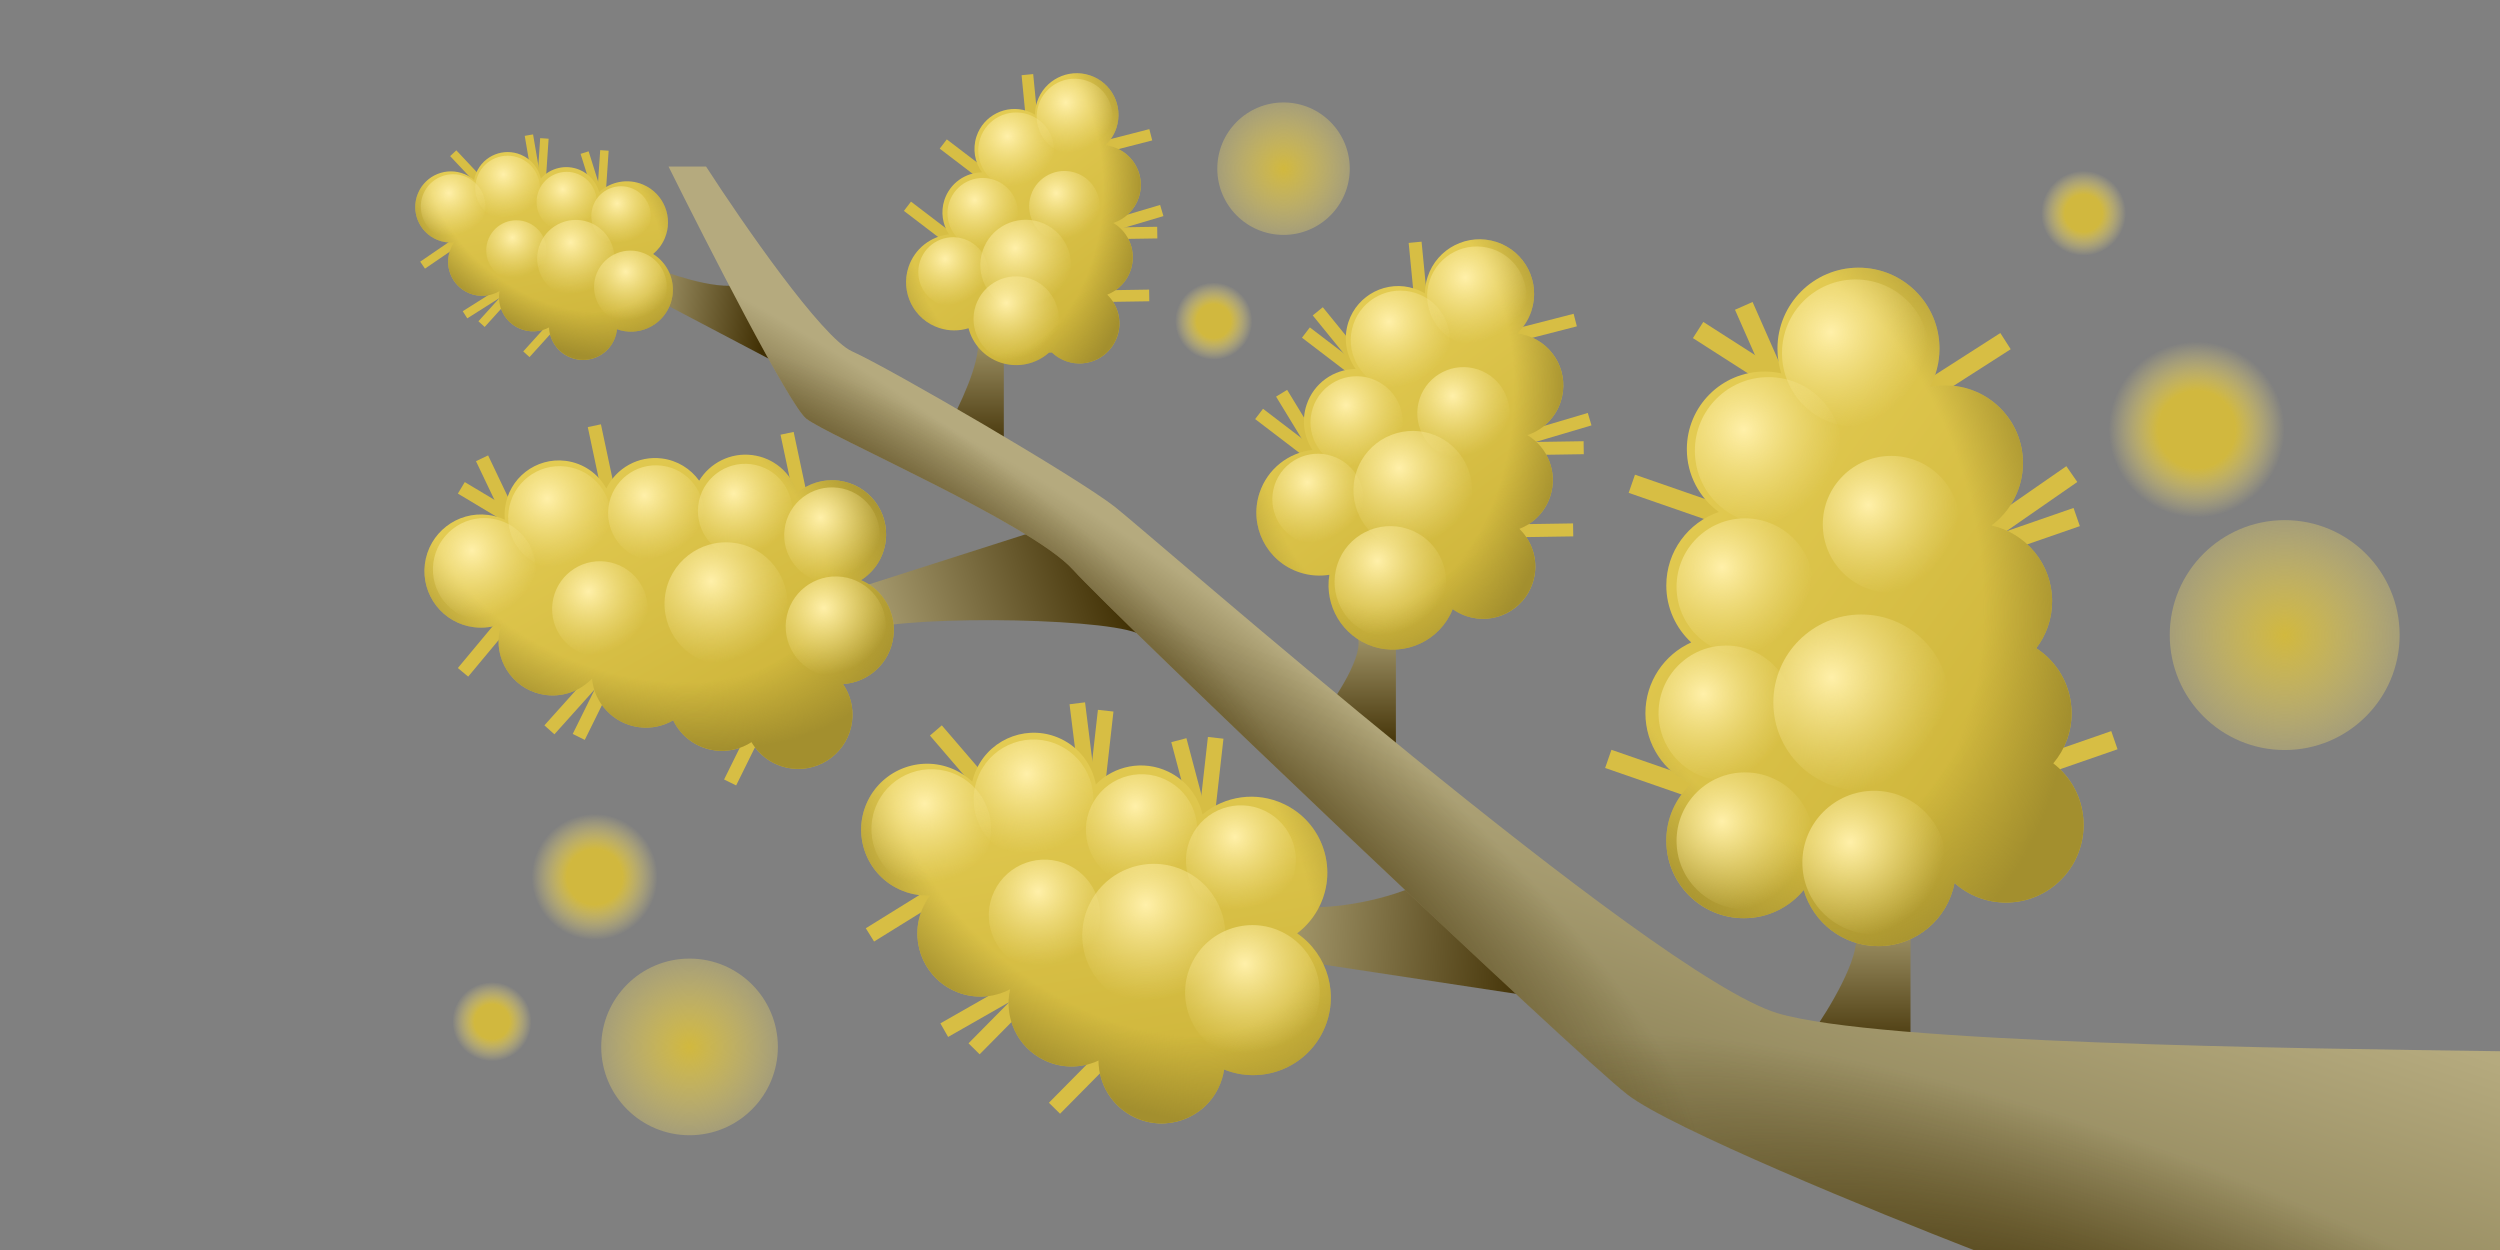 <svg viewBox="0 0 240 120" fill="none" xmlns="http://www.w3.org/2000/svg">
<rect x="0" y="0" width="240" height="120" fill="#808080" stroke="none"/>
<path fill-rule="evenodd" clip-rule="evenodd" d="M193.028 33.525L182.243 40.435L181.247 38.88L192.032 31.971L193.028 33.525Z" fill="#D7BE44"/>
<path fill-rule="evenodd" clip-rule="evenodd" d="M162.52 32.459L173.306 39.369L174.301 37.814L163.516 30.905L162.52 32.459Z" fill="#D7BE44"/>
<path fill-rule="evenodd" clip-rule="evenodd" d="M166.558 29.736L171.726 41.456L173.416 40.711L168.247 28.991L166.558 29.736Z" fill="#D7BE44"/>
<path fill-rule="evenodd" clip-rule="evenodd" d="M198.369 44.753L187.844 52.054L188.897 53.571L199.421 46.27L198.369 44.753Z" fill="#D7BE44"/>
<path fill-rule="evenodd" clip-rule="evenodd" d="M199.665 50.508L187.564 54.705L186.959 52.961L199.06 48.763L199.665 50.508Z" fill="#D7BE44"/>
<path fill-rule="evenodd" clip-rule="evenodd" d="M156.352 47.314L168.454 51.512L169.059 49.768L156.957 45.57L156.352 47.314Z" fill="#D7BE44"/>
<path fill-rule="evenodd" clip-rule="evenodd" d="M154.093 73.725L166.194 77.923L166.799 76.179L154.698 71.981L154.093 73.725Z" fill="#D7BE44"/>
<path fill-rule="evenodd" clip-rule="evenodd" d="M203.285 71.929L191.184 76.127L190.579 74.383L202.68 70.185L203.285 71.929Z" fill="#D7BE44"/>
<path fill-rule="evenodd" clip-rule="evenodd" d="M44.945 64.955L50.671 58.08L49.68 57.255L43.954 64.13L44.945 64.955Z" fill="#D7BE44"/>
<path fill-rule="evenodd" clip-rule="evenodd" d="M46.858 43.718L50.709 51.793L49.545 52.348L45.694 44.273L46.858 43.718Z" fill="#D7BE44"/>
<path fill-rule="evenodd" clip-rule="evenodd" d="M44.619 46.279L52.293 50.88L51.63 51.986L43.956 47.385L44.619 46.279Z" fill="#D7BE44"/>
<path fill-rule="evenodd" clip-rule="evenodd" d="M52.262 69.633L58.237 62.973L59.197 63.834L53.222 70.494L52.262 69.633Z" fill="#D7BE44"/>
<path fill-rule="evenodd" clip-rule="evenodd" d="M56.138 71.03L60.099 63.008L58.942 62.437L54.981 70.459L56.138 71.03Z" fill="#D7BE44"/>
<path fill-rule="evenodd" clip-rule="evenodd" d="M57.689 40.734L59.547 49.486L58.285 49.754L56.428 41.002L57.689 40.734Z" fill="#D7BE44"/>
<path fill-rule="evenodd" clip-rule="evenodd" d="M76.19 41.464L78.048 50.216L76.786 50.484L74.929 41.732L76.19 41.464Z" fill="#D7BE44"/>
<path fill-rule="evenodd" clip-rule="evenodd" d="M70.67 75.402L74.631 67.38L73.474 66.809L69.513 74.831L70.67 75.402Z" fill="#D7BE44"/>
<path fill-rule="evenodd" clip-rule="evenodd" d="M151.378 31.329L143.016 33.477L142.706 32.272L151.068 30.124L151.378 31.329Z" fill="#D7BE44"/>
<path fill-rule="evenodd" clip-rule="evenodd" d="M126.023 30.28L131.47 36.978L132.436 36.193L126.989 29.495L126.023 30.28Z" fill="#D7BE44"/>
<path fill-rule="evenodd" clip-rule="evenodd" d="M135.232 23.32L136.068 31.913L137.306 31.792L136.47 23.199L135.232 23.32Z" fill="#D7BE44"/>
<path fill-rule="evenodd" clip-rule="evenodd" d="M152.428 39.643L144.151 42.097L144.504 43.29L152.782 40.837L152.428 39.643Z" fill="#D7BE44"/>
<path fill-rule="evenodd" clip-rule="evenodd" d="M152.044 43.602L143.412 43.736L143.392 42.492L152.025 42.357L152.044 43.602Z" fill="#D7BE44"/>
<path fill-rule="evenodd" clip-rule="evenodd" d="M126.996 45.447L122.503 38.075L123.565 37.427L128.058 44.799L126.996 45.447Z" fill="#D7BE44"/>
<path fill-rule="evenodd" clip-rule="evenodd" d="M124.99 32.42L131.852 37.66L132.607 36.671L125.745 31.431L124.99 32.42Z" fill="#D7BE44"/>
<path fill-rule="evenodd" clip-rule="evenodd" d="M120.495 40.232L127.356 45.472L128.111 44.483L121.25 39.243L120.495 40.232Z" fill="#D7BE44"/>
<path fill-rule="evenodd" clip-rule="evenodd" d="M151.032 51.492L142.4 51.626L142.38 50.382L151.013 50.247L151.032 51.492Z" fill="#D7BE44"/>
<path fill-rule="evenodd" clip-rule="evenodd" d="M83.91 90.388L92.763 84.897L91.971 83.621L83.118 89.112L83.91 90.388Z" fill="#D7BE44"/>
<path fill-rule="evenodd" clip-rule="evenodd" d="M104.165 67.424L105.453 77.761L103.963 77.947L102.675 67.609L104.165 67.424Z" fill="#D7BE44"/>
<path fill-rule="evenodd" clip-rule="evenodd" d="M90.413 69.635L97.201 77.537L96.062 78.516L89.274 70.613L90.413 69.635Z" fill="#D7BE44"/>
<path fill-rule="evenodd" clip-rule="evenodd" d="M90.276 98.243L99.325 93.081L100.069 94.385L91.02 99.547L90.276 98.243Z" fill="#D7BE44"/>
<path fill-rule="evenodd" clip-rule="evenodd" d="M94.045 101.213L101.369 93.805L100.301 92.749L92.977 100.158L94.045 101.213Z" fill="#D7BE44"/>
<path fill-rule="evenodd" clip-rule="evenodd" d="M116.567 80.934L113.896 70.865L112.444 71.249L115.115 81.319L116.567 80.934Z" fill="#D7BE44"/>
<path fill-rule="evenodd" clip-rule="evenodd" d="M106.892 68.309L105.728 78.662L104.236 78.494L105.4 68.142L106.892 68.309Z" fill="#D7BE44"/>
<path fill-rule="evenodd" clip-rule="evenodd" d="M117.452 70.916L116.288 81.268L114.796 81.101L115.96 70.748L117.452 70.916Z" fill="#D7BE44"/>
<path fill-rule="evenodd" clip-rule="evenodd" d="M101.764 106.919L109.088 99.511L108.02 98.455L100.696 105.864L101.764 106.919Z" fill="#D7BE44"/>
<path fill-rule="evenodd" clip-rule="evenodd" d="M40.798 25.789L45.443 22.611L44.985 21.941L40.34 25.12L40.798 25.789Z" fill="#D7BE44"/>
<path fill-rule="evenodd" clip-rule="evenodd" d="M51.174 12.904L52.12 18.453L51.32 18.589L50.374 13.041L51.174 12.904Z" fill="#D7BE44"/>
<path fill-rule="evenodd" clip-rule="evenodd" d="M43.805 14.431L47.66 18.532L47.069 19.088L43.214 14.987L43.805 14.431Z" fill="#D7BE44"/>
<path fill-rule="evenodd" clip-rule="evenodd" d="M44.424 29.876L49.183 26.871L49.616 27.556L44.858 30.562L44.424 29.876Z" fill="#D7BE44"/>
<path fill-rule="evenodd" clip-rule="evenodd" d="M46.53 31.388L50.304 27.212L49.702 26.669L45.928 30.844L46.53 31.388Z" fill="#D7BE44"/>
<path fill-rule="evenodd" clip-rule="evenodd" d="M58.195 19.897L56.509 14.527L55.735 14.77L57.421 20.14L58.195 19.897Z" fill="#D7BE44"/>
<path fill-rule="evenodd" clip-rule="evenodd" d="M52.667 13.317L52.29 18.933L51.48 18.878L51.858 13.262L52.667 13.317Z" fill="#D7BE44"/>
<path fill-rule="evenodd" clip-rule="evenodd" d="M58.43 14.469L58.052 20.084L57.243 20.03L57.62 14.414L58.43 14.469Z" fill="#D7BE44"/>
<path fill-rule="evenodd" clip-rule="evenodd" d="M50.834 34.281L54.608 30.105L54.006 29.561L50.232 33.737L50.834 34.281Z" fill="#D7BE44"/>
<path fill-rule="evenodd" clip-rule="evenodd" d="M110.614 13.48L104.057 15.164L103.778 14.08L110.335 12.396L110.614 13.48Z" fill="#D7BE44"/>
<path fill-rule="evenodd" clip-rule="evenodd" d="M98.072 7.22L98.728 13.958L99.842 13.849L99.186 7.111L98.072 7.22Z" fill="#D7BE44"/>
<path fill-rule="evenodd" clip-rule="evenodd" d="M111.371 19.674L104.88 21.598L105.198 22.671L111.689 20.747L111.371 19.674Z" fill="#D7BE44"/>
<path fill-rule="evenodd" clip-rule="evenodd" d="M111.106 22.889L104.337 22.994L104.32 21.875L111.089 21.77L111.106 22.889Z" fill="#D7BE44"/>
<path fill-rule="evenodd" clip-rule="evenodd" d="M90.214 14.269L95.594 18.378L96.274 17.488L90.893 13.38L90.214 14.269Z" fill="#D7BE44"/>
<path fill-rule="evenodd" clip-rule="evenodd" d="M86.776 20.245L92.157 24.354L92.836 23.465L87.456 19.356L86.776 20.245Z" fill="#D7BE44"/>
<path fill-rule="evenodd" clip-rule="evenodd" d="M110.332 28.922L103.563 29.027L103.546 27.908L110.315 27.802L110.332 28.922Z" fill="#D7BE44"/>
<path d="M178.164 89.664C178.584 91.943 175.542 96.947 173.969 99.163L183.409 101.538V87.526C181.486 87.289 177.745 87.384 178.164 89.664Z" fill="url(#paint0_linear_476_10326)"/>
<path d="M130.385 61.342C130.804 63.343 127.762 67.735 126.189 69.68L134.006 72.003V59.704C132.083 59.496 129.965 59.341 130.385 61.342Z" fill="url(#paint1_linear_476_10326)"/>
<path d="M63.22 25.89C65.155 26.552 69.994 28.273 72.118 26.951L74.786 34.956L61.477 27.956C61.506 26.022 61.286 25.228 63.22 25.89Z" fill="url(#paint2_linear_476_10326)"/>
<path d="M82.174 60.757C85.197 59.041 105.156 59.217 109.122 60.757L102.093 50.128L82.173 56.5C82.832 59.723 79.15 62.474 82.174 60.757Z" fill="url(#paint3_linear_476_10326)"/>
<path d="M123.606 86.827C126.963 87.73 134.72 86.284 138.173 83.798L146.971 95.625L122.632 91.93C122.461 88.645 120.248 85.924 123.606 86.827Z" fill="url(#paint4_linear_476_10326)"/>
<path d="M93.86 32.748C94.15 34.749 92.046 39.141 90.957 41.087L96.366 43.409V31.11C95.035 30.902 93.57 30.747 93.86 32.748Z" fill="url(#paint5_linear_476_10326)"/>
<path d="M170.622 97.261C180.229 100.164 220.386 100.65 240 100.919V120H189.466C180.126 116.372 160.406 108.309 156.243 105.083C151.04 101.051 107.009 59.125 103.006 54.69C99.004 50.256 79.39 41.79 77.389 40.177C75.788 38.887 67.915 23.514 64.18 15.988H67.782C71.251 21.363 78.91 32.436 81.792 33.726C85.394 35.339 103.407 45.821 107.009 48.643C110.612 51.465 158.614 93.633 170.622 97.261Z" fill="url(#paint6_linear_476_10326)"/>
<path d="M170.622 97.261C180.229 100.164 220.386 100.65 240 100.919V120H189.466C180.126 116.372 160.406 108.309 156.243 105.083C151.04 101.051 107.009 59.125 103.006 54.69C99.004 50.256 79.39 41.79 77.389 40.177C75.788 38.887 67.915 23.514 64.18 15.988H67.782C71.251 21.363 78.91 32.436 81.792 33.726C85.394 35.339 103.407 45.821 107.009 48.643C110.612 51.465 158.614 93.633 170.622 97.261Z" fill="url(#paint7_radial_476_10326)"/>
<path d="M170.622 97.261C180.229 100.164 220.386 100.65 240 100.919V120H189.466C180.126 116.372 160.406 108.309 156.243 105.083C151.04 101.051 107.009 59.125 103.006 54.69C99.004 50.256 79.39 41.79 77.389 40.177C75.788 38.887 67.915 23.514 64.18 15.988H67.782C71.251 21.363 78.91 32.436 81.792 33.726C85.394 35.339 103.407 45.821 107.009 48.643C110.612 51.465 158.614 93.633 170.622 97.261Z" fill="url(#paint8_radial_476_10326)"/>
<path d="M170.622 97.261C180.229 100.164 220.386 100.65 240 100.919V120H189.466C180.126 116.372 160.406 108.309 156.243 105.083C151.04 101.051 107.009 59.125 103.006 54.69C99.004 50.256 79.39 41.79 77.389 40.177C75.788 38.887 67.915 23.514 64.18 15.988H67.782C71.251 21.363 78.91 32.436 81.792 33.726C85.394 35.339 103.407 45.821 107.009 48.643C110.612 51.465 158.614 93.633 170.622 97.261Z" fill="url(#paint9_radial_476_10326)"/>
<path fill-rule="evenodd" clip-rule="evenodd" d="M186.191 33.473C186.191 34.801 185.858 36.051 185.271 37.145C185.75 37.048 186.246 36.997 186.753 36.997C190.868 36.997 194.204 40.334 194.204 44.449C194.204 46.907 193.014 49.087 191.178 50.444C194.512 51.186 197.004 54.161 197.004 57.718C197.004 59.413 196.438 60.975 195.485 62.227C197.523 63.557 198.871 65.857 198.871 68.472C198.871 70.305 198.209 71.984 197.111 73.282C198.882 74.644 200.024 76.785 200.024 79.193C200.024 83.308 196.688 86.644 192.573 86.644C190.678 86.644 188.949 85.937 187.634 84.772C186.98 88.22 183.951 90.827 180.313 90.827C176.918 90.827 174.053 88.556 173.155 85.45C171.788 87.098 169.725 88.147 167.417 88.147C163.301 88.147 159.965 84.811 159.965 80.696C159.965 78.55 160.872 76.616 162.324 75.256C159.749 74.083 157.959 71.487 157.959 68.472C157.959 65.445 159.765 62.839 162.357 61.673C160.886 60.312 159.965 58.365 159.965 56.202C159.965 52.929 162.075 50.149 165.009 49.148C163.148 47.794 161.937 45.598 161.937 43.119C161.937 39.004 165.273 35.668 169.389 35.668C169.943 35.668 170.484 35.728 171.004 35.843C170.765 35.096 170.636 34.299 170.636 33.473C170.636 29.177 174.118 25.696 178.413 25.696C182.709 25.696 186.191 29.177 186.191 33.473Z" fill="url(#paint10_linear_476_10326)"/>
<path fill-rule="evenodd" clip-rule="evenodd" d="M186.191 33.473C186.191 34.801 185.858 36.051 185.271 37.145C185.75 37.048 186.246 36.997 186.753 36.997C190.868 36.997 194.204 40.334 194.204 44.449C194.204 46.907 193.014 49.087 191.178 50.444C194.512 51.186 197.004 54.161 197.004 57.718C197.004 59.413 196.438 60.975 195.485 62.227C197.523 63.557 198.871 65.857 198.871 68.472C198.871 70.305 198.209 71.984 197.111 73.282C198.882 74.644 200.024 76.785 200.024 79.193C200.024 83.308 196.688 86.644 192.573 86.644C190.678 86.644 188.949 85.937 187.634 84.772C186.98 88.22 183.951 90.827 180.313 90.827C176.918 90.827 174.053 88.556 173.155 85.45C171.788 87.098 169.725 88.147 167.417 88.147C163.301 88.147 159.965 84.811 159.965 80.696C159.965 78.55 160.872 76.616 162.324 75.256C159.749 74.083 157.959 71.487 157.959 68.472C157.959 65.445 159.765 62.839 162.357 61.673C160.886 60.312 159.965 58.365 159.965 56.202C159.965 52.929 162.075 50.149 165.009 49.148C163.148 47.794 161.937 45.598 161.937 43.119C161.937 39.004 165.273 35.668 169.389 35.668C169.943 35.668 170.484 35.728 171.004 35.843C170.765 35.096 170.636 34.299 170.636 33.473C170.636 29.177 174.118 25.696 178.413 25.696C182.709 25.696 186.191 29.177 186.191 33.473Z" fill="url(#paint11_radial_476_10326)"/>
<path d="M174.094 56.334C174.094 59.964 171.152 62.907 167.522 62.907C163.891 62.907 160.949 59.964 160.949 56.334C160.949 52.703 163.891 49.761 167.522 49.761C171.152 49.761 174.094 52.703 174.094 56.334Z" fill="url(#paint12_radial_476_10326)"/>
<path d="M188.133 50.338C188.133 53.968 185.19 56.911 181.56 56.911C177.93 56.911 174.987 53.968 174.987 50.338C174.987 46.708 177.93 43.765 181.56 43.765C185.19 43.765 188.133 46.708 188.133 50.338Z" fill="url(#paint13_radial_476_10326)"/>
<path d="M172.199 68.462C172.199 72.047 169.293 74.953 165.708 74.953C162.124 74.953 159.218 72.047 159.218 68.462C159.218 64.878 162.124 61.972 165.708 61.972C169.293 61.972 172.199 64.878 172.199 68.462Z" fill="url(#paint14_radial_476_10326)"/>
<path d="M187.138 67.439C187.138 72.105 183.355 75.888 178.689 75.888C174.023 75.888 170.24 72.105 170.24 67.439C170.24 62.773 174.023 58.99 178.689 58.99C183.355 58.99 187.138 62.773 187.138 67.439Z" fill="url(#paint15_radial_476_10326)"/>
<path d="M174.094 80.722C174.094 84.352 171.152 87.295 167.522 87.295C163.891 87.295 160.949 84.352 160.949 80.722C160.949 77.092 163.891 74.149 167.522 74.149C171.152 74.149 174.094 77.092 174.094 80.722Z" fill="url(#paint16_radial_476_10326)"/>
<path d="M186.809 82.805C186.809 86.611 183.724 89.697 179.918 89.697C176.112 89.697 173.026 86.611 173.026 82.805C173.026 78.999 176.112 75.914 179.918 75.914C183.724 75.914 186.809 78.999 186.809 82.805Z" fill="url(#paint17_radial_476_10326)"/>
<path d="M176.84 43.27C176.84 47.173 173.676 50.338 169.773 50.338C165.87 50.338 162.706 47.173 162.706 43.27C162.706 39.367 165.87 36.203 169.773 36.203C173.676 36.203 176.84 39.367 176.84 43.27Z" fill="url(#paint18_radial_476_10326)"/>
<path d="M185.206 33.895C185.206 37.798 182.041 40.963 178.138 40.963C174.235 40.963 171.071 37.798 171.071 33.895C171.071 29.992 174.235 26.828 178.138 26.828C182.041 26.828 185.206 29.992 185.206 33.895Z" fill="url(#paint19_radial_476_10326)"/>
<path d="M219.331 41.24C219.331 45.906 215.548 49.689 210.882 49.689C206.216 49.689 202.433 45.906 202.433 41.24C202.433 36.574 206.216 32.791 210.882 32.791C215.548 32.791 219.331 36.574 219.331 41.24Z" fill="url(#paint20_radial_476_10326)"/>
<path d="M204.101 20.472C204.101 22.723 202.276 24.549 200.024 24.549C197.773 24.549 195.948 22.723 195.948 20.472C195.948 18.22 197.773 16.395 200.024 16.395C202.276 16.395 204.101 18.22 204.101 20.472Z" fill="url(#paint21_radial_476_10326)"/>
<path d="M120.232 30.83C120.232 32.882 118.569 34.545 116.517 34.545C114.465 34.545 112.801 32.882 112.801 30.83C112.801 28.778 114.465 27.114 116.517 27.114C118.569 27.114 120.232 28.778 120.232 30.83Z" fill="url(#paint22_radial_476_10326)"/>
<path d="M63.145 84.184C63.145 87.529 60.434 90.241 57.089 90.241C53.743 90.241 51.032 87.529 51.032 84.184C51.032 80.839 53.743 78.127 57.089 78.127C60.434 78.127 63.145 80.839 63.145 84.184Z" fill="url(#paint23_radial_476_10326)"/>
<path d="M51.036 98.081C51.036 100.184 49.331 101.888 47.229 101.888C45.126 101.888 43.422 100.184 43.422 98.081C43.422 95.978 45.126 94.274 47.229 94.274C49.331 94.274 51.036 95.978 51.036 98.081Z" fill="url(#paint24_radial_476_10326)"/>
<path d="M129.577 16.193C129.577 19.704 126.73 22.551 123.218 22.551C119.707 22.551 116.86 19.704 116.86 16.193C116.86 12.681 119.707 9.835 123.218 9.835C126.73 9.835 129.577 12.681 129.577 16.193Z" fill="url(#paint25_radial_476_10326)"/>
<path d="M230.366 60.967C230.366 67.062 225.426 72.003 219.331 72.003C213.236 72.003 208.295 67.062 208.295 60.967C208.295 54.873 213.236 49.932 219.331 49.932C225.426 49.932 230.366 54.873 230.366 60.967Z" fill="url(#paint26_radial_476_10326)"/>
<path d="M74.676 100.503C74.676 105.187 70.879 108.983 66.196 108.983C61.513 108.983 57.717 105.187 57.717 100.503C57.717 95.82 61.513 92.024 66.196 92.024C70.879 92.024 74.676 95.82 74.676 100.503Z" fill="url(#paint27_radial_476_10326)"/>
<path fill-rule="evenodd" clip-rule="evenodd" d="M45.502 60.212C46.423 60.328 47.318 60.205 48.127 59.894C48.019 60.218 47.94 60.557 47.896 60.909C47.538 63.761 49.561 66.363 52.413 66.721C54.117 66.934 55.731 66.299 56.832 65.144C57.056 67.518 58.901 69.504 61.366 69.813C62.541 69.96 63.673 69.704 64.624 69.152C65.368 70.68 66.845 71.814 68.658 72.041C69.928 72.2 71.149 71.888 72.144 71.24C72.934 72.586 74.318 73.564 75.987 73.773C78.84 74.131 81.442 72.109 81.799 69.257C81.964 67.943 81.624 66.683 80.931 65.671C83.377 65.517 85.448 63.645 85.764 61.123C86.059 58.77 84.734 56.587 82.66 55.694C83.92 54.891 84.827 53.552 85.028 51.953C85.385 49.1 83.363 46.498 80.511 46.141C79.024 45.954 77.605 46.414 76.536 47.302C75.947 45.415 74.303 43.949 72.213 43.687C70.115 43.424 68.152 44.449 67.119 46.145C66.303 45.007 65.034 44.2 63.535 44.012C61.267 43.727 59.157 44.948 58.208 46.894C57.431 45.486 56.014 44.456 54.296 44.241C51.444 43.883 48.842 45.905 48.484 48.758C48.436 49.142 48.431 49.522 48.465 49.893C47.968 49.662 47.427 49.504 46.854 49.432C43.877 49.058 41.161 51.169 40.788 54.146C40.415 57.123 42.525 59.839 45.502 60.212Z" fill="url(#paint28_linear_476_10326)"/>
<path fill-rule="evenodd" clip-rule="evenodd" d="M45.502 60.212C46.423 60.328 47.318 60.205 48.127 59.894C48.019 60.218 47.94 60.557 47.896 60.909C47.538 63.761 49.561 66.363 52.413 66.721C54.117 66.934 55.731 66.299 56.832 65.144C57.056 67.518 58.901 69.504 61.366 69.813C62.541 69.96 63.673 69.704 64.624 69.152C65.368 70.68 66.845 71.814 68.658 72.041C69.928 72.2 71.149 71.888 72.144 71.24C72.934 72.586 74.318 73.564 75.987 73.773C78.84 74.131 81.442 72.109 81.799 69.257C81.964 67.943 81.624 66.683 80.931 65.671C83.377 65.517 85.448 63.645 85.764 61.123C86.059 58.77 84.734 56.587 82.66 55.694C83.92 54.891 84.827 53.552 85.028 51.953C85.385 49.1 83.363 46.498 80.511 46.141C79.024 45.954 77.605 46.414 76.536 47.302C75.947 45.415 74.303 43.949 72.213 43.687C70.115 43.424 68.152 44.449 67.119 46.145C66.303 45.007 65.034 44.2 63.535 44.012C61.267 43.727 59.157 44.948 58.208 46.894C57.431 45.486 56.014 44.456 54.296 44.241C51.444 43.883 48.842 45.905 48.484 48.758C48.436 49.142 48.431 49.522 48.465 49.893C47.968 49.662 47.427 49.504 46.854 49.432C43.877 49.058 41.161 51.169 40.788 54.146C40.415 57.123 42.525 59.839 45.502 60.212Z" fill="url(#paint29_radial_476_10326)"/>
<path d="M62.398 53.815C64.914 54.13 67.209 52.346 67.525 49.831C67.84 47.315 66.057 45.019 63.541 44.704C61.025 44.388 58.729 46.172 58.414 48.688C58.098 51.204 59.882 53.499 62.398 53.815Z" fill="url(#paint30_radial_476_10326)"/>
<path d="M57.022 63.024C59.538 63.34 61.834 61.556 62.149 59.04C62.465 56.524 60.681 54.228 58.165 53.913C55.649 53.597 53.353 55.381 53.038 57.897C52.722 60.413 54.506 62.709 57.022 63.024Z" fill="url(#paint31_radial_476_10326)"/>
<path d="M70.969 53.556C73.453 53.867 75.72 52.106 76.031 49.621C76.343 47.137 74.582 44.871 72.097 44.559C69.613 44.248 67.346 46.009 67.035 48.493C66.723 50.977 68.484 53.244 70.969 53.556Z" fill="url(#paint32_radial_476_10326)"/>
<path d="M68.961 63.82C72.195 64.225 75.146 61.933 75.551 58.699C75.957 55.465 73.664 52.514 70.43 52.109C67.196 51.703 64.246 53.996 63.84 57.23C63.435 60.464 65.727 63.414 68.961 63.82Z" fill="url(#paint33_radial_476_10326)"/>
<path d="M79.301 55.935C81.817 56.251 84.112 54.467 84.428 51.951C84.743 49.435 82.96 47.14 80.444 46.824C77.928 46.509 75.632 48.293 75.317 50.809C75.001 53.325 76.785 55.62 79.301 55.935Z" fill="url(#paint34_radial_476_10326)"/>
<path d="M79.64 64.928C82.278 65.258 84.684 63.388 85.015 60.75C85.346 58.112 83.475 55.706 80.838 55.375C78.2 55.044 75.793 56.914 75.462 59.552C75.132 62.19 77.002 64.597 79.64 64.928Z" fill="url(#paint35_radial_476_10326)"/>
<path d="M53.105 54.584C55.811 54.923 58.279 53.005 58.618 50.3C58.957 47.595 57.039 45.127 54.334 44.787C51.629 44.448 49.161 46.366 48.822 49.071C48.482 51.776 50.4 54.244 53.105 54.584Z" fill="url(#paint36_radial_476_10326)"/>
<path d="M45.881 59.566C48.586 59.906 51.054 57.988 51.393 55.282C51.733 52.577 49.815 50.109 47.109 49.77C44.404 49.431 41.936 51.349 41.597 54.054C41.258 56.759 43.176 59.227 45.881 59.566Z" fill="url(#paint37_radial_476_10326)"/>
<path fill-rule="evenodd" clip-rule="evenodd" d="M147.012 29.853C146.732 30.703 146.255 31.433 145.649 32.01C145.975 32.049 146.303 32.121 146.628 32.228C149.263 33.096 150.695 35.935 149.826 38.57C149.308 40.144 148.086 41.288 146.624 41.77C148.602 42.948 149.57 45.378 148.819 47.655C148.329 49.143 147.211 50.247 145.856 50.77C147.199 52.067 147.762 54.065 147.138 55.958C146.27 58.592 143.431 60.024 140.796 59.156C140.307 58.995 139.859 58.765 139.459 58.482C138.256 61.489 134.904 63.079 131.786 62.051C128.853 61.085 127.131 58.134 127.618 55.18C126.692 55.33 125.717 55.266 124.765 54.952C121.593 53.907 119.87 50.488 120.915 47.317C121.68 44.995 123.717 43.449 125.998 43.197C125.189 41.962 124.93 40.383 125.428 38.871C126.118 36.776 128.056 35.442 130.145 35.42C129.239 34.16 128.928 32.499 129.45 30.912C130.319 28.278 133.158 26.846 135.792 27.714C136.148 27.831 136.481 27.984 136.79 28.167C136.794 27.638 136.88 27.101 137.054 26.572C137.96 23.822 140.924 22.328 143.674 23.234C146.423 24.14 147.918 27.104 147.012 29.853Z" fill="url(#paint38_linear_476_10326)"/>
<path fill-rule="evenodd" clip-rule="evenodd" d="M147.012 29.853C146.732 30.703 146.255 31.433 145.649 32.01C145.975 32.049 146.303 32.121 146.628 32.228C149.263 33.096 150.695 35.935 149.826 38.57C149.308 40.144 148.086 41.288 146.624 41.77C148.602 42.948 149.57 45.378 148.819 47.655C148.329 49.143 147.211 50.247 145.856 50.77C147.199 52.067 147.762 54.065 147.138 55.958C146.27 58.592 143.431 60.024 140.796 59.156C140.307 58.995 139.859 58.765 139.459 58.482C138.256 61.489 134.904 63.079 131.786 62.051C128.853 61.085 127.131 58.134 127.618 55.18C126.692 55.33 125.717 55.266 124.765 54.952C121.593 53.907 119.87 50.488 120.915 47.317C121.68 44.995 123.717 43.449 125.998 43.197C125.189 41.962 124.93 40.383 125.428 38.871C126.118 36.776 128.056 35.442 130.145 35.42C129.239 34.16 128.928 32.499 129.45 30.912C130.319 28.278 133.158 26.846 135.792 27.714C136.148 27.831 136.481 27.984 136.79 28.167C136.794 27.638 136.88 27.101 137.054 26.572C137.96 23.822 140.924 22.328 143.674 23.234C146.423 24.14 147.918 27.104 147.012 29.853Z" fill="url(#paint39_radial_476_10326)"/>
<path d="M134.446 41.937C133.68 44.261 131.175 45.524 128.851 44.758C126.527 43.992 125.264 41.487 126.03 39.163C126.796 36.84 129.301 35.577 131.624 36.342C133.948 37.108 135.211 39.613 134.446 41.937Z" fill="url(#paint40_radial_476_10326)"/>
<path d="M144.698 41.06C143.932 43.384 141.427 44.647 139.103 43.881C136.779 43.115 135.516 40.611 136.282 38.287C137.048 35.963 139.552 34.7 141.876 35.466C144.2 36.231 145.463 38.736 144.698 41.06Z" fill="url(#paint41_radial_476_10326)"/>
<path d="M130.673 49.302C129.917 51.596 127.444 52.844 125.149 52.087C122.854 51.331 121.607 48.858 122.363 46.563C123.12 44.269 125.593 43.021 127.887 43.778C130.182 44.534 131.429 47.007 130.673 49.302Z" fill="url(#paint42_radial_476_10326)"/>
<path d="M141.035 48.844C140.051 51.831 136.831 53.455 133.844 52.471C130.857 51.486 129.233 48.267 130.218 45.279C131.202 42.292 134.421 40.669 137.409 41.653C140.396 42.638 142.019 45.857 141.035 48.844Z" fill="url(#paint43_radial_476_10326)"/>
<path d="M138.561 57.539C137.635 60.348 134.607 61.875 131.798 60.949C128.988 60.023 127.461 56.996 128.387 54.186C129.313 51.377 132.341 49.85 135.15 50.776C137.959 51.701 139.486 54.729 138.561 57.539Z" fill="url(#paint44_radial_476_10326)"/>
<path d="M138.959 34.153C138.136 36.651 135.442 38.009 132.944 37.186C130.445 36.363 129.087 33.67 129.91 31.171C130.734 28.672 133.427 27.314 135.926 28.137C138.424 28.961 139.782 31.654 138.959 34.153Z" fill="url(#paint45_radial_476_10326)"/>
<path d="M146.292 29.916C145.469 32.415 142.776 33.773 140.277 32.949C137.778 32.126 136.42 29.433 137.243 26.934C138.067 24.436 140.76 23.077 143.259 23.901C145.757 24.724 147.115 27.417 146.292 29.916Z" fill="url(#paint46_radial_476_10326)"/>
<path fill-rule="evenodd" clip-rule="evenodd" d="M86.269 85.351C87.244 85.817 88.278 86.011 89.286 85.964C89.047 86.281 88.836 86.627 88.658 87C87.215 90.02 88.493 93.638 91.513 95.081C93.317 95.944 95.335 95.835 96.975 94.963C96.35 97.67 97.659 100.542 100.269 101.79C101.974 102.605 103.87 102.552 105.457 101.808C105.466 104.062 106.736 106.22 108.906 107.257C111.926 108.7 115.544 107.422 116.987 104.402C117.256 103.841 117.43 103.259 117.516 102.674C121.141 104.136 125.324 102.543 127.033 98.969C128.639 95.607 127.507 91.643 124.527 89.601C125.431 88.919 126.188 88.017 126.71 86.925C128.447 83.29 126.909 78.934 123.273 77.197C120.611 75.925 117.564 76.409 115.44 78.186C115.039 76.449 113.88 74.905 112.147 74.077C109.745 72.929 106.965 73.503 105.202 75.305C104.861 73.463 103.673 71.805 101.854 70.935C98.834 69.492 95.216 70.77 93.773 73.79C93.578 74.197 93.433 74.615 93.335 75.038C92.87 74.6 92.331 74.226 91.725 73.936C88.573 72.43 84.796 73.764 83.29 76.916C81.783 80.068 83.117 83.845 86.269 85.351Z" fill="url(#paint47_linear_476_10326)"/>
<path fill-rule="evenodd" clip-rule="evenodd" d="M86.269 85.351C87.244 85.817 88.278 86.011 89.286 85.964C89.047 86.281 88.836 86.627 88.658 87C87.215 90.02 88.493 93.638 91.513 95.081C93.317 95.944 95.335 95.835 96.975 94.963C96.35 97.67 97.659 100.542 100.269 101.79C101.974 102.605 103.87 102.552 105.457 101.808C105.466 104.062 106.736 106.22 108.906 107.257C111.926 108.7 115.544 107.422 116.987 104.402C117.256 103.841 117.43 103.259 117.516 102.674C121.141 104.136 125.324 102.543 127.033 98.969C128.639 95.607 127.507 91.643 124.527 89.601C125.431 88.919 126.188 88.017 126.71 86.925C128.447 83.29 126.909 78.934 123.273 77.197C120.611 75.925 117.564 76.409 115.44 78.186C115.039 76.449 113.88 74.905 112.147 74.077C109.745 72.929 106.965 73.503 105.202 75.305C104.861 73.463 103.673 71.805 101.854 70.935C98.834 69.492 95.216 70.77 93.773 73.79C93.578 74.197 93.433 74.615 93.335 75.038C92.87 74.6 92.331 74.226 91.725 73.936C88.573 72.43 84.796 73.764 83.29 76.916C81.783 80.068 83.117 83.845 86.269 85.351Z" fill="url(#paint48_radial_476_10326)"/>
<path d="M107.288 84.493C109.952 85.767 113.144 84.639 114.417 81.975C115.69 79.311 114.563 76.12 111.899 74.847C109.235 73.573 106.043 74.701 104.77 77.365C103.497 80.029 104.624 83.22 107.288 84.493Z" fill="url(#paint49_radial_476_10326)"/>
<path d="M97.965 92.692C100.629 93.965 103.82 92.838 105.093 90.174C106.366 87.51 105.239 84.318 102.575 83.045C99.911 81.772 96.719 82.9 95.446 85.564C94.173 88.227 95.301 91.419 97.965 92.692Z" fill="url(#paint50_radial_476_10326)"/>
<path d="M116.854 87.354C119.484 88.611 122.636 87.498 123.893 84.868C125.15 82.237 124.037 79.086 121.406 77.828C118.776 76.571 115.624 77.685 114.367 80.315C113.11 82.945 114.223 86.097 116.854 87.354Z" fill="url(#paint51_radial_476_10326)"/>
<path d="M107.805 96.001C111.229 97.637 115.331 96.188 116.968 92.764C118.604 89.34 117.155 85.237 113.731 83.601C110.307 81.964 106.204 83.413 104.568 86.838C102.931 90.262 104.38 94.364 107.805 96.001Z" fill="url(#paint52_radial_476_10326)"/>
<path d="M117.445 101.105C120.666 102.644 124.524 101.281 126.063 98.06C127.602 94.84 126.239 90.982 123.019 89.442C119.798 87.903 115.94 89.266 114.401 92.487C112.862 95.707 114.225 99.566 117.445 101.105Z" fill="url(#paint53_radial_476_10326)"/>
<path d="M96.739 81.925C99.603 83.294 103.035 82.082 104.403 79.218C105.772 76.353 104.56 72.922 101.696 71.553C98.832 70.184 95.4 71.396 94.031 74.26C92.662 77.125 93.874 80.556 96.739 81.925Z" fill="url(#paint54_radial_476_10326)"/>
<path d="M86.925 84.777C89.79 86.146 93.221 84.934 94.59 82.07C95.959 79.205 94.747 75.774 91.882 74.405C89.018 73.036 85.587 74.248 84.218 77.112C82.849 79.977 84.061 83.408 86.925 84.777Z" fill="url(#paint55_radial_476_10326)"/>
<path fill-rule="evenodd" clip-rule="evenodd" d="M41.949 23.016C42.486 23.244 43.049 23.323 43.592 23.273C43.471 23.451 43.365 23.642 43.278 23.847C42.572 25.512 43.35 27.434 45.015 28.14C46.01 28.562 47.096 28.454 47.96 27.944C47.688 29.42 48.464 30.938 49.903 31.548C50.843 31.947 51.865 31.873 52.704 31.433C52.763 32.649 53.501 33.784 54.697 34.291C56.362 34.997 58.284 34.219 58.99 32.554C59.121 32.245 59.201 31.927 59.233 31.61C61.225 32.311 63.444 31.35 64.28 29.379C65.066 27.526 64.358 25.414 62.7 24.384C63.172 23.994 63.559 23.488 63.814 22.886C64.664 20.882 63.728 18.568 61.724 17.718C60.256 17.096 58.623 17.431 57.52 18.442C57.261 17.514 56.598 16.709 55.643 16.304C54.319 15.743 52.832 16.119 51.924 17.135C51.696 16.149 51.015 15.283 50.012 14.858C48.347 14.152 46.425 14.929 45.719 16.594C45.624 16.819 45.556 17.048 45.513 17.279C45.252 17.054 44.951 16.865 44.617 16.723C42.879 15.986 40.873 16.798 40.136 18.535C39.4 20.273 40.211 22.279 41.949 23.016Z" fill="url(#paint56_linear_476_10326)"/>
<path fill-rule="evenodd" clip-rule="evenodd" d="M41.949 23.016C42.486 23.244 43.049 23.323 43.592 23.273C43.471 23.451 43.365 23.642 43.278 23.847C42.572 25.512 43.35 27.434 45.015 28.14C46.01 28.562 47.096 28.454 47.96 27.944C47.688 29.42 48.464 30.938 49.903 31.548C50.843 31.947 51.865 31.873 52.704 31.433C52.763 32.649 53.501 33.784 54.697 34.291C56.362 34.997 58.284 34.219 58.99 32.554C59.121 32.245 59.201 31.927 59.233 31.61C61.225 32.311 63.444 31.35 64.28 29.379C65.066 27.526 64.358 25.414 62.7 24.384C63.172 23.994 63.559 23.488 63.814 22.886C64.664 20.882 63.728 18.568 61.724 17.718C60.256 17.096 58.623 17.431 57.52 18.442C57.261 17.514 56.598 16.709 55.643 16.304C54.319 15.743 52.832 16.119 51.924 17.135C51.696 16.149 51.015 15.283 50.012 14.858C48.347 14.152 46.425 14.929 45.719 16.594C45.624 16.819 45.556 17.048 45.513 17.279C45.252 17.054 44.951 16.865 44.617 16.723C42.879 15.986 40.873 16.798 40.136 18.535C39.4 20.273 40.211 22.279 41.949 23.016Z" fill="url(#paint57_radial_476_10326)"/>
<path d="M53.273 22.043C54.742 22.666 56.437 21.98 57.06 20.511C57.682 19.043 56.996 17.347 55.528 16.725C54.059 16.102 52.364 16.788 51.741 18.256C51.118 19.725 51.804 21.42 53.273 22.043Z" fill="url(#paint58_radial_476_10326)"/>
<path d="M48.439 26.694C49.908 27.316 51.603 26.63 52.226 25.162C52.849 23.693 52.163 21.998 50.694 21.375C49.225 20.752 47.53 21.438 46.907 22.907C46.285 24.375 46.971 26.071 48.439 26.694Z" fill="url(#paint59_radial_476_10326)"/>
<path d="M58.505 23.356C59.955 23.971 61.629 23.294 62.244 21.843C62.859 20.393 62.182 18.719 60.732 18.104C59.282 17.489 57.607 18.167 56.993 19.617C56.378 21.067 57.055 22.741 58.505 23.356Z" fill="url(#paint60_radial_476_10326)"/>
<path d="M53.83 28.241C55.718 29.042 57.897 28.16 58.698 26.272C59.498 24.384 58.616 22.205 56.729 21.405C54.841 20.605 52.662 21.486 51.861 23.374C51.061 25.262 51.943 27.441 53.83 28.241Z" fill="url(#paint61_radial_476_10326)"/>
<path d="M59.157 30.764C60.933 31.516 62.982 30.687 63.735 28.912C64.488 27.136 63.659 25.087 61.883 24.334C60.108 23.581 58.058 24.41 57.305 26.186C56.553 27.961 57.382 30.011 59.157 30.764Z" fill="url(#paint62_radial_476_10326)"/>
<path d="M47.517 20.912C49.096 21.582 50.919 20.844 51.588 19.265C52.258 17.686 51.52 15.863 49.941 15.194C48.362 14.524 46.539 15.261 45.87 16.841C45.2 18.42 45.938 20.243 47.517 20.912Z" fill="url(#paint63_radial_476_10326)"/>
<path d="M42.289 22.689C43.868 23.359 45.691 22.621 46.361 21.042C47.03 19.463 46.293 17.64 44.714 16.971C43.135 16.301 41.312 17.038 40.642 18.618C39.973 20.197 40.71 22.02 42.289 22.689Z" fill="url(#paint64_radial_476_10326)"/>
<path fill-rule="evenodd" clip-rule="evenodd" d="M107.172 12.291C106.958 12.941 106.594 13.499 106.13 13.94C106.38 13.97 106.631 14.025 106.879 14.107C108.894 14.771 109.989 16.942 109.325 18.957C108.928 20.16 107.994 21.036 106.876 21.404C108.389 22.305 109.129 24.163 108.555 25.905C108.18 27.042 107.325 27.886 106.289 28.287C107.316 29.279 107.746 30.807 107.269 32.254C106.606 34.268 104.434 35.363 102.419 34.7C101.864 34.517 101.379 34.219 100.981 33.842L100.699 33.855C99.48 34.938 97.734 35.36 96.074 34.813C94.49 34.291 93.368 33.012 92.977 31.51C92.089 31.786 91.11 31.798 90.159 31.485C87.734 30.685 86.416 28.071 87.215 25.646C87.8 23.87 89.358 22.688 91.102 22.496C90.484 21.551 90.285 20.343 90.666 19.188C91.194 17.585 92.676 16.565 94.274 16.548C93.581 15.584 93.343 14.314 93.743 13.1C94.406 11.086 96.578 9.991 98.593 10.655C98.864 10.744 99.119 10.861 99.355 11.001C99.359 10.597 99.424 10.186 99.558 9.782C100.25 7.679 102.517 6.536 104.62 7.229C106.722 7.922 107.865 10.188 107.172 12.291Z" fill="url(#paint65_linear_476_10326)"/>
<path fill-rule="evenodd" clip-rule="evenodd" d="M107.172 12.291C106.958 12.941 106.594 13.499 106.13 13.94C106.38 13.97 106.631 14.025 106.879 14.107C108.894 14.771 109.989 16.942 109.325 18.957C108.928 20.16 107.994 21.036 106.876 21.404C108.389 22.305 109.129 24.163 108.555 25.905C108.18 27.042 107.325 27.886 106.289 28.287C107.316 29.279 107.746 30.807 107.269 32.254C106.606 34.268 104.434 35.363 102.419 34.7C101.864 34.517 101.379 34.219 100.981 33.842L100.699 33.855C99.48 34.938 97.734 35.36 96.074 34.813C94.49 34.291 93.368 33.012 92.977 31.51C92.089 31.786 91.11 31.798 90.159 31.485C87.734 30.685 86.416 28.071 87.215 25.646C87.8 23.87 89.358 22.688 91.102 22.496C90.484 21.551 90.285 20.343 90.666 19.188C91.194 17.585 92.676 16.565 94.274 16.548C93.581 15.584 93.343 14.314 93.743 13.1C94.406 11.086 96.578 9.991 98.593 10.655C98.864 10.744 99.119 10.861 99.355 11.001C99.359 10.597 99.424 10.186 99.558 9.782C100.25 7.679 102.517 6.536 104.62 7.229C106.722 7.922 107.865 10.188 107.172 12.291Z" fill="url(#paint66_radial_476_10326)"/>
<path d="M97.562 21.532C96.977 23.309 95.061 24.275 93.284 23.689C91.507 23.104 90.541 21.188 91.127 19.411C91.712 17.634 93.628 16.668 95.405 17.254C97.182 17.839 98.148 19.755 97.562 21.532Z" fill="url(#paint67_radial_476_10326)"/>
<path d="M105.403 20.861C104.817 22.639 102.902 23.605 101.125 23.019C99.347 22.433 98.381 20.518 98.967 18.741C99.553 16.963 101.468 15.998 103.245 16.583C105.023 17.169 105.988 19.084 105.403 20.861Z" fill="url(#paint68_radial_476_10326)"/>
<path d="M94.678 27.164C94.1 28.919 92.208 29.873 90.453 29.295C88.698 28.716 87.745 26.825 88.323 25.07C88.901 23.315 90.792 22.361 92.547 22.94C94.302 23.518 95.256 25.41 94.678 27.164Z" fill="url(#paint69_radial_476_10326)"/>
<path d="M102.602 26.816C101.849 29.1 99.387 30.342 97.102 29.589C94.818 28.836 93.576 26.374 94.329 24.09C95.082 21.805 97.544 20.564 99.828 21.316C102.113 22.069 103.354 24.531 102.602 26.816Z" fill="url(#paint70_radial_476_10326)"/>
<path d="M101.444 31.906C100.736 34.055 98.421 35.222 96.272 34.514C94.124 33.806 92.956 31.491 93.664 29.342C94.372 27.194 96.688 26.026 98.836 26.734C100.985 27.442 102.152 29.758 101.444 31.906Z" fill="url(#paint71_radial_476_10326)"/>
<path d="M101.014 15.579C100.385 17.49 98.325 18.529 96.414 17.899C94.503 17.27 93.465 15.21 94.094 13.299C94.724 11.388 96.784 10.35 98.695 10.979C100.605 11.609 101.644 13.669 101.014 15.579Z" fill="url(#paint72_radial_476_10326)"/>
<path d="M106.622 12.339C105.992 14.25 103.933 15.288 102.022 14.659C100.111 14.029 99.073 11.969 99.702 10.058C100.332 8.148 102.391 7.109 104.302 7.739C106.213 8.368 107.252 10.428 106.622 12.339Z" fill="url(#paint73_radial_476_10326)"/>
<defs>
<linearGradient id="paint0_linear_476_10326" x1="178.689" y1="86.25" x2="178.689" y2="101.538" gradientUnits="userSpaceOnUse">
<stop stop-color="#B5AA7E"/>
<stop offset="1" stop-color="#402F03"/>
</linearGradient>
<linearGradient id="paint1_linear_476_10326" x1="130.097" y1="58.542" x2="130.097" y2="72.003" gradientUnits="userSpaceOnUse">
<stop stop-color="#B5AA7E"/>
<stop offset="1" stop-color="#402F03"/>
</linearGradient>
<linearGradient id="paint2_linear_476_10326" x1="60.603" y1="25.216" x2="74.003" y2="26.874" gradientUnits="userSpaceOnUse">
<stop stop-color="#B5AA7E"/>
<stop offset="1" stop-color="#402F03"/>
</linearGradient>
<linearGradient id="paint3_linear_476_10326" x1="81.815" y1="63.053" x2="107.254" y2="54.916" gradientUnits="userSpaceOnUse">
<stop stop-color="#B5AA7E"/>
<stop offset="1" stop-color="#402F03"/>
</linearGradient>
<linearGradient id="paint4_linear_476_10326" x1="119.537" y1="88.419" x2="147.288" y2="89.976" gradientUnits="userSpaceOnUse">
<stop stop-color="#B5AA7E"/>
<stop offset="1" stop-color="#402F03"/>
</linearGradient>
<linearGradient id="paint5_linear_476_10326" x1="93.661" y1="29.948" x2="93.661" y2="43.409" gradientUnits="userSpaceOnUse">
<stop stop-color="#B5AA7E"/>
<stop offset="1" stop-color="#402F03"/>
</linearGradient>
<linearGradient id="paint6_linear_476_10326" x1="166.442" y1="77.379" x2="152.181" y2="120.03" gradientUnits="userSpaceOnUse">
<stop stop-color="#B5AA7E"/>
<stop offset="1" stop-color="#7A7045"/>
</linearGradient>
<radialGradient id="paint7_radial_476_10326" cx="0" cy="0" r="1" gradientUnits="userSpaceOnUse" gradientTransform="translate(206.827 134.005) rotate(-158.063) scale(74.635 22.38)">
<stop stop-color="#402F03"/>
<stop offset="1" stop-color="#402F03" stop-opacity="0"/>
</radialGradient>
<radialGradient id="paint8_radial_476_10326" cx="0" cy="0" r="1" gradientUnits="userSpaceOnUse" gradientTransform="translate(111.346 75.079) rotate(38.244) scale(65.01 17.254)">
<stop stop-color="#402F03"/>
<stop offset="1" stop-color="#402F03" stop-opacity="0"/>
</radialGradient>
<radialGradient id="paint9_radial_476_10326" cx="0" cy="0" r="1" gradientUnits="userSpaceOnUse" gradientTransform="translate(72.115 47.484) rotate(31.769) scale(60.055 15.927)">
<stop stop-color="#402F03"/>
<stop offset="1" stop-color="#402F03" stop-opacity="0"/>
</radialGradient>
<linearGradient id="paint10_linear_476_10326" x1="159.795" y1="46.01" x2="204.939" y2="78.75" gradientUnits="userSpaceOnUse">
<stop stop-color="#E3CB52"/>
<stop offset="1" stop-color="#C8AF34"/>
</linearGradient>
<radialGradient id="paint11_radial_476_10326" cx="0" cy="0" r="1" gradientUnits="userSpaceOnUse" gradientTransform="translate(171.189 52.644) rotate(76.251) scale(41.873 27.044)">
<stop offset="0.684" stop-color="#A38F2E" stop-opacity="0"/>
<stop offset="1" stop-color="#A38F2E"/>
</radialGradient>
<radialGradient id="paint12_radial_476_10326" cx="0" cy="0" r="1" gradientUnits="userSpaceOnUse" gradientTransform="translate(165.315 54.467) rotate(75.347) scale(8.723)">
<stop stop-color="#FFF0A9"/>
<stop offset="1" stop-color="#F3E185" stop-opacity="0"/>
</radialGradient>
<radialGradient id="paint13_radial_476_10326" cx="0" cy="0" r="1" gradientUnits="userSpaceOnUse" gradientTransform="translate(179.354 48.471) rotate(75.347) scale(8.723)">
<stop stop-color="#FFF0A9"/>
<stop offset="1" stop-color="#F3E185" stop-opacity="0"/>
</radialGradient>
<radialGradient id="paint14_radial_476_10326" cx="0" cy="0" r="1" gradientUnits="userSpaceOnUse" gradientTransform="translate(163.529 66.619) rotate(75.347) scale(8.614)">
<stop stop-color="#FFF0A9"/>
<stop offset="1" stop-color="#F3E185" stop-opacity="0"/>
</radialGradient>
<radialGradient id="paint15_radial_476_10326" cx="0" cy="0" r="1" gradientUnits="userSpaceOnUse" gradientTransform="translate(175.853 65.04) rotate(75.347) scale(11.213)">
<stop stop-color="#FFF0A9"/>
<stop offset="1" stop-color="#F3E185" stop-opacity="0"/>
</radialGradient>
<radialGradient id="paint16_radial_476_10326" cx="0" cy="0" r="1" gradientUnits="userSpaceOnUse" gradientTransform="translate(165.315 78.856) rotate(75.347) scale(8.723)">
<stop stop-color="#FFF0A9"/>
<stop offset="1" stop-color="#F3E185" stop-opacity="0"/>
</radialGradient>
<radialGradient id="paint17_radial_476_10326" cx="0" cy="0" r="1" gradientUnits="userSpaceOnUse" gradientTransform="translate(177.604 80.848) rotate(75.347) scale(9.146)">
<stop stop-color="#FFF0A9"/>
<stop offset="1" stop-color="#F3E185" stop-opacity="0"/>
</radialGradient>
<radialGradient id="paint18_radial_476_10326" cx="0" cy="0" r="1" gradientUnits="userSpaceOnUse" gradientTransform="translate(167.4 41.263) rotate(75.347) scale(9.379)">
<stop stop-color="#FFF0A9"/>
<stop offset="1" stop-color="#F3E185" stop-opacity="0"/>
</radialGradient>
<radialGradient id="paint19_radial_476_10326" cx="0" cy="0" r="1" gradientUnits="userSpaceOnUse" gradientTransform="translate(175.766 31.888) rotate(75.347) scale(9.379)">
<stop stop-color="#FFF0A9"/>
<stop offset="1" stop-color="#F3E185" stop-opacity="0"/>
</radialGradient>
<radialGradient id="paint20_radial_476_10326" cx="0" cy="0" r="1" gradientUnits="userSpaceOnUse" gradientTransform="translate(210.882 41.24) rotate(90) scale(8.449)">
<stop offset="0.44" stop-color="#D1B83E"/>
<stop offset="1" stop-color="#F3E185" stop-opacity="0"/>
</radialGradient>
<radialGradient id="paint21_radial_476_10326" cx="0" cy="0" r="1" gradientUnits="userSpaceOnUse" gradientTransform="translate(200.024 20.472) rotate(90) scale(4.077)">
<stop offset="0.44" stop-color="#D1B83E"/>
<stop offset="1" stop-color="#F3E185" stop-opacity="0"/>
</radialGradient>
<radialGradient id="paint22_radial_476_10326" cx="0" cy="0" r="1" gradientUnits="userSpaceOnUse" gradientTransform="translate(116.517 30.83) rotate(90) scale(3.715)">
<stop offset="0.44" stop-color="#D1B83E"/>
<stop offset="1" stop-color="#F3E185" stop-opacity="0"/>
</radialGradient>
<radialGradient id="paint23_radial_476_10326" cx="0" cy="0" r="1" gradientUnits="userSpaceOnUse" gradientTransform="translate(57.089 84.184) rotate(90) scale(6.057)">
<stop offset="0.44" stop-color="#D1B83E"/>
<stop offset="1" stop-color="#F3E185" stop-opacity="0"/>
</radialGradient>
<radialGradient id="paint24_radial_476_10326" cx="0" cy="0" r="1" gradientUnits="userSpaceOnUse" gradientTransform="translate(47.229 98.081) rotate(90) scale(3.807)">
<stop offset="0.44" stop-color="#D1B83E"/>
<stop offset="1" stop-color="#F3E185" stop-opacity="0"/>
</radialGradient>
<radialGradient id="paint25_radial_476_10326" cx="0" cy="0" r="1" gradientUnits="userSpaceOnUse" gradientTransform="translate(123.218 16.193) rotate(90) scale(9.988)">
<stop stop-color="#D1B83E"/>
<stop offset="1" stop-color="#F3E185" stop-opacity="0"/>
</radialGradient>
<radialGradient id="paint26_radial_476_10326" cx="0" cy="0" r="1" gradientUnits="userSpaceOnUse" gradientTransform="translate(219.331 60.967) rotate(90) scale(17.335)">
<stop stop-color="#D1B83E"/>
<stop offset="1" stop-color="#F3E185" stop-opacity="0"/>
</radialGradient>
<radialGradient id="paint27_radial_476_10326" cx="0" cy="0" r="1" gradientUnits="userSpaceOnUse" gradientTransform="translate(66.196 100.503) rotate(90) scale(13.32)">
<stop stop-color="#D1B83E"/>
<stop offset="1" stop-color="#F3E185" stop-opacity="0"/>
</radialGradient>
<linearGradient id="paint28_linear_476_10326" x1="56.486" y1="43.007" x2="75.253" y2="77.141" gradientUnits="userSpaceOnUse">
<stop stop-color="#E3CB52"/>
<stop offset="1" stop-color="#C8AF34"/>
</linearGradient>
<radialGradient id="paint29_radial_476_10326" cx="0" cy="0" r="1" gradientUnits="userSpaceOnUse" gradientTransform="translate(60.094 51.48) rotate(20.897) scale(29.248 18.89)">
<stop offset="0.684" stop-color="#A38F2E" stop-opacity="0"/>
<stop offset="1" stop-color="#A38F2E"/>
</radialGradient>
<radialGradient id="paint30_radial_476_10326" cx="0" cy="0" r="1" gradientUnits="userSpaceOnUse" gradientTransform="translate(61.867 47.568) rotate(21.802) scale(6.093)">
<stop stop-color="#FFF0A9"/>
<stop offset="1" stop-color="#F3E185" stop-opacity="0"/>
</radialGradient>
<radialGradient id="paint31_radial_476_10326" cx="0" cy="0" r="1" gradientUnits="userSpaceOnUse" gradientTransform="translate(56.492 56.777) rotate(21.802) scale(6.093)">
<stop stop-color="#FFF0A9"/>
<stop offset="1" stop-color="#F3E185" stop-opacity="0"/>
</radialGradient>
<radialGradient id="paint32_radial_476_10326" cx="0" cy="0" r="1" gradientUnits="userSpaceOnUse" gradientTransform="translate(70.445 47.387) rotate(21.802) scale(6.017)">
<stop stop-color="#FFF0A9"/>
<stop offset="1" stop-color="#F3E185" stop-opacity="0"/>
</radialGradient>
<radialGradient id="paint33_radial_476_10326" cx="0" cy="0" r="1" gradientUnits="userSpaceOnUse" gradientTransform="translate(68.279 55.79) rotate(21.802) scale(7.832)">
<stop stop-color="#FFF0A9"/>
<stop offset="1" stop-color="#F3E185" stop-opacity="0"/>
</radialGradient>
<radialGradient id="paint34_radial_476_10326" cx="0" cy="0" r="1" gradientUnits="userSpaceOnUse" gradientTransform="translate(78.771 49.688) rotate(21.802) scale(6.093)">
<stop stop-color="#FFF0A9"/>
<stop offset="1" stop-color="#F3E185" stop-opacity="0"/>
</radialGradient>
<radialGradient id="paint35_radial_476_10326" cx="0" cy="0" r="1" gradientUnits="userSpaceOnUse" gradientTransform="translate(79.084 58.378) rotate(21.802) scale(6.388)">
<stop stop-color="#FFF0A9"/>
<stop offset="1" stop-color="#F3E185" stop-opacity="0"/>
</radialGradient>
<radialGradient id="paint36_radial_476_10326" cx="0" cy="0" r="1" gradientUnits="userSpaceOnUse" gradientTransform="translate(52.535 47.867) rotate(21.802) scale(6.551)">
<stop stop-color="#FFF0A9"/>
<stop offset="1" stop-color="#F3E185" stop-opacity="0"/>
</radialGradient>
<radialGradient id="paint37_radial_476_10326" cx="0" cy="0" r="1" gradientUnits="userSpaceOnUse" gradientTransform="translate(45.31 52.849) rotate(21.802) scale(6.551)">
<stop stop-color="#FFF0A9"/>
<stop offset="1" stop-color="#F3E185" stop-opacity="0"/>
</radialGradient>
<linearGradient id="paint38_linear_476_10326" x1="127.437" y1="32.3" x2="149.421" y2="61.94" gradientUnits="userSpaceOnUse">
<stop stop-color="#E3CB52"/>
<stop offset="1" stop-color="#C8AF34"/>
</linearGradient>
<radialGradient id="paint39_radial_476_10326" cx="0" cy="0" r="1" gradientUnits="userSpaceOnUse" gradientTransform="translate(133.131 38.885) rotate(94.853) scale(28.181 17.756)">
<stop offset="0.684" stop-color="#A38F2E" stop-opacity="0"/>
<stop offset="1" stop-color="#A38F2E"/>
</radialGradient>
<radialGradient id="paint40_radial_476_10326" cx="0" cy="0" r="1" gradientUnits="userSpaceOnUse" gradientTransform="translate(129.219 38.89) rotate(93.585) scale(5.88)">
<stop stop-color="#FFF0A9"/>
<stop offset="1" stop-color="#F3E185" stop-opacity="0"/>
</radialGradient>
<radialGradient id="paint41_radial_476_10326" cx="0" cy="0" r="1" gradientUnits="userSpaceOnUse" gradientTransform="translate(139.471 38.013) rotate(93.585) scale(5.88)">
<stop stop-color="#FFF0A9"/>
<stop offset="1" stop-color="#F3E185" stop-opacity="0"/>
</radialGradient>
<radialGradient id="paint42_radial_476_10326" cx="0" cy="0" r="1" gradientUnits="userSpaceOnUse" gradientTransform="translate(125.512 46.293) rotate(93.585) scale(5.806)">
<stop stop-color="#FFF0A9"/>
<stop offset="1" stop-color="#F3E185" stop-opacity="0"/>
</radialGradient>
<radialGradient id="paint43_radial_476_10326" cx="0" cy="0" r="1" gradientUnits="userSpaceOnUse" gradientTransform="translate(134.317 44.928) rotate(93.585) scale(7.558)">
<stop stop-color="#FFF0A9"/>
<stop offset="1" stop-color="#F3E185" stop-opacity="0"/>
</radialGradient>
<radialGradient id="paint44_radial_476_10326" cx="0" cy="0" r="1" gradientUnits="userSpaceOnUse" gradientTransform="translate(132.242 53.855) rotate(93.585) scale(7.108)">
<stop stop-color="#FFF0A9"/>
<stop offset="1" stop-color="#F3E185" stop-opacity="0"/>
</radialGradient>
<radialGradient id="paint45_radial_476_10326" cx="0" cy="0" r="1" gradientUnits="userSpaceOnUse" gradientTransform="translate(133.339 30.877) rotate(93.585) scale(6.322)">
<stop stop-color="#FFF0A9"/>
<stop offset="1" stop-color="#F3E185" stop-opacity="0"/>
</radialGradient>
<radialGradient id="paint46_radial_476_10326" cx="0" cy="0" r="1" gradientUnits="userSpaceOnUse" gradientTransform="translate(140.672 26.64) rotate(93.585) scale(6.322)">
<stop stop-color="#FFF0A9"/>
<stop offset="1" stop-color="#F3E185" stop-opacity="0"/>
</radialGradient>
<linearGradient id="paint47_linear_476_10326" x1="104.745" y1="70.341" x2="112.211" y2="114.241" gradientUnits="userSpaceOnUse">
<stop stop-color="#E3CB52"/>
<stop offset="1" stop-color="#C8AF34"/>
</linearGradient>
<radialGradient id="paint48_radial_476_10326" cx="0" cy="0" r="1" gradientUnits="userSpaceOnUse" gradientTransform="translate(105.727 80.8) rotate(38.93) scale(34.005 21.425)">
<stop offset="0.684" stop-color="#A38F2E" stop-opacity="0"/>
<stop offset="1" stop-color="#A38F2E"/>
</radialGradient>
<radialGradient id="paint49_radial_476_10326" cx="0" cy="0" r="1" gradientUnits="userSpaceOnUse" gradientTransform="translate(108.998 77.396) rotate(40.197) scale(7.095)">
<stop stop-color="#FFF0A9"/>
<stop offset="1" stop-color="#F3E185" stop-opacity="0"/>
</radialGradient>
<radialGradient id="paint50_radial_476_10326" cx="0" cy="0" r="1" gradientUnits="userSpaceOnUse" gradientTransform="translate(99.674 85.595) rotate(40.197) scale(7.095)">
<stop stop-color="#FFF0A9"/>
<stop offset="1" stop-color="#F3E185" stop-opacity="0"/>
</radialGradient>
<radialGradient id="paint51_radial_476_10326" cx="0" cy="0" r="1" gradientUnits="userSpaceOnUse" gradientTransform="translate(118.542 80.346) rotate(40.197) scale(7.006)">
<stop stop-color="#FFF0A9"/>
<stop offset="1" stop-color="#F3E185" stop-opacity="0"/>
</radialGradient>
<radialGradient id="paint52_radial_476_10326" cx="0" cy="0" r="1" gradientUnits="userSpaceOnUse" gradientTransform="translate(110.002 86.878) rotate(40.197) scale(9.12)">
<stop stop-color="#FFF0A9"/>
<stop offset="1" stop-color="#F3E185" stop-opacity="0"/>
</radialGradient>
<radialGradient id="paint53_radial_476_10326" cx="0" cy="0" r="1" gradientUnits="userSpaceOnUse" gradientTransform="translate(119.512 92.525) rotate(40.197) scale(8.577)">
<stop stop-color="#FFF0A9"/>
<stop offset="1" stop-color="#F3E185" stop-opacity="0"/>
</radialGradient>
<radialGradient id="paint54_radial_476_10326" cx="0" cy="0" r="1" gradientUnits="userSpaceOnUse" gradientTransform="translate(98.577 74.294) rotate(40.197) scale(7.629)">
<stop stop-color="#FFF0A9"/>
<stop offset="1" stop-color="#F3E185" stop-opacity="0"/>
</radialGradient>
<radialGradient id="paint55_radial_476_10326" cx="0" cy="0" r="1" gradientUnits="userSpaceOnUse" gradientTransform="translate(88.763 77.146) rotate(40.197) scale(7.629)">
<stop stop-color="#FFF0A9"/>
<stop offset="1" stop-color="#F3E185" stop-opacity="0"/>
</radialGradient>
<linearGradient id="paint56_linear_476_10326" x1="51.557" y1="14.466" x2="56.651" y2="37.98" gradientUnits="userSpaceOnUse">
<stop stop-color="#E3CB52"/>
<stop offset="1" stop-color="#C8AF34"/>
</linearGradient>
<radialGradient id="paint57_radial_476_10326" cx="0" cy="0" r="1" gradientUnits="userSpaceOnUse" gradientTransform="translate(52.341 20.088) rotate(36.361) scale(18.372 11.576)">
<stop offset="0.684" stop-color="#A38F2E" stop-opacity="0"/>
<stop offset="1" stop-color="#A38F2E"/>
</radialGradient>
<radialGradient id="paint58_radial_476_10326" cx="0" cy="0" r="1" gradientUnits="userSpaceOnUse" gradientTransform="translate(54.024 18.171) rotate(37.629) scale(3.833)">
<stop stop-color="#FFF0A9"/>
<stop offset="1" stop-color="#F3E185" stop-opacity="0"/>
</radialGradient>
<radialGradient id="paint59_radial_476_10326" cx="0" cy="0" r="1" gradientUnits="userSpaceOnUse" gradientTransform="translate(49.19 22.821) rotate(37.629) scale(3.833)">
<stop stop-color="#FFF0A9"/>
<stop offset="1" stop-color="#F3E185" stop-opacity="0"/>
</radialGradient>
<radialGradient id="paint60_radial_476_10326" cx="0" cy="0" r="1" gradientUnits="userSpaceOnUse" gradientTransform="translate(59.246 19.532) rotate(37.629) scale(3.785)">
<stop stop-color="#FFF0A9"/>
<stop offset="1" stop-color="#F3E185" stop-opacity="0"/>
</radialGradient>
<radialGradient id="paint61_radial_476_10326" cx="0" cy="0" r="1" gradientUnits="userSpaceOnUse" gradientTransform="translate(54.795 23.264) rotate(37.629) scale(4.927)">
<stop stop-color="#FFF0A9"/>
<stop offset="1" stop-color="#F3E185" stop-opacity="0"/>
</radialGradient>
<radialGradient id="paint62_radial_476_10326" cx="0" cy="0" r="1" gradientUnits="userSpaceOnUse" gradientTransform="translate(60.065 26.082) rotate(37.629) scale(4.634)">
<stop stop-color="#FFF0A9"/>
<stop offset="1" stop-color="#F3E185" stop-opacity="0"/>
</radialGradient>
<radialGradient id="paint63_radial_476_10326" cx="0" cy="0" r="1" gradientUnits="userSpaceOnUse" gradientTransform="translate(48.324 16.749) rotate(37.629) scale(4.122)">
<stop stop-color="#FFF0A9"/>
<stop offset="1" stop-color="#F3E185" stop-opacity="0"/>
</radialGradient>
<radialGradient id="paint64_radial_476_10326" cx="0" cy="0" r="1" gradientUnits="userSpaceOnUse" gradientTransform="translate(43.096 18.526) rotate(37.629) scale(4.122)">
<stop stop-color="#FFF0A9"/>
<stop offset="1" stop-color="#F3E185" stop-opacity="0"/>
</radialGradient>
<linearGradient id="paint65_linear_476_10326" x1="92.203" y1="14.162" x2="109.015" y2="36.829" gradientUnits="userSpaceOnUse">
<stop stop-color="#E3CB52"/>
<stop offset="1" stop-color="#C8AF34"/>
</linearGradient>
<radialGradient id="paint66_radial_476_10326" cx="0" cy="0" r="1" gradientUnits="userSpaceOnUse" gradientTransform="translate(96.558 19.198) rotate(94.853) scale(21.551 13.579)">
<stop offset="0.684" stop-color="#A38F2E" stop-opacity="0"/>
<stop offset="1" stop-color="#A38F2E"/>
</radialGradient>
<radialGradient id="paint67_radial_476_10326" cx="0" cy="0" r="1" gradientUnits="userSpaceOnUse" gradientTransform="translate(93.565 19.202) rotate(93.585) scale(4.496)">
<stop stop-color="#FFF0A9"/>
<stop offset="1" stop-color="#F3E185" stop-opacity="0"/>
</radialGradient>
<radialGradient id="paint68_radial_476_10326" cx="0" cy="0" r="1" gradientUnits="userSpaceOnUse" gradientTransform="translate(101.406 18.531) rotate(93.585) scale(4.496)">
<stop stop-color="#FFF0A9"/>
<stop offset="1" stop-color="#F3E185" stop-opacity="0"/>
</radialGradient>
<radialGradient id="paint69_radial_476_10326" cx="0" cy="0" r="1" gradientUnits="userSpaceOnUse" gradientTransform="translate(90.731 24.863) rotate(93.585) scale(4.44)">
<stop stop-color="#FFF0A9"/>
<stop offset="1" stop-color="#F3E185" stop-opacity="0"/>
</radialGradient>
<radialGradient id="paint70_radial_476_10326" cx="0" cy="0" r="1" gradientUnits="userSpaceOnUse" gradientTransform="translate(97.464 23.82) rotate(93.585) scale(5.78)">
<stop stop-color="#FFF0A9"/>
<stop offset="1" stop-color="#F3E185" stop-opacity="0"/>
</radialGradient>
<radialGradient id="paint71_radial_476_10326" cx="0" cy="0" r="1" gradientUnits="userSpaceOnUse" gradientTransform="translate(96.612 29.089) rotate(93.585) scale(5.436)">
<stop stop-color="#FFF0A9"/>
<stop offset="1" stop-color="#F3E185" stop-opacity="0"/>
</radialGradient>
<radialGradient id="paint72_radial_476_10326" cx="0" cy="0" r="1" gradientUnits="userSpaceOnUse" gradientTransform="translate(96.716 13.074) rotate(93.585) scale(4.835)">
<stop stop-color="#FFF0A9"/>
<stop offset="1" stop-color="#F3E185" stop-opacity="0"/>
</radialGradient>
<radialGradient id="paint73_radial_476_10326" cx="0" cy="0" r="1" gradientUnits="userSpaceOnUse" gradientTransform="translate(102.324 9.833) rotate(93.585) scale(4.835)">
<stop stop-color="#FFF0A9"/>
<stop offset="1" stop-color="#F3E185" stop-opacity="0"/>
</radialGradient>
</defs>
</svg>

